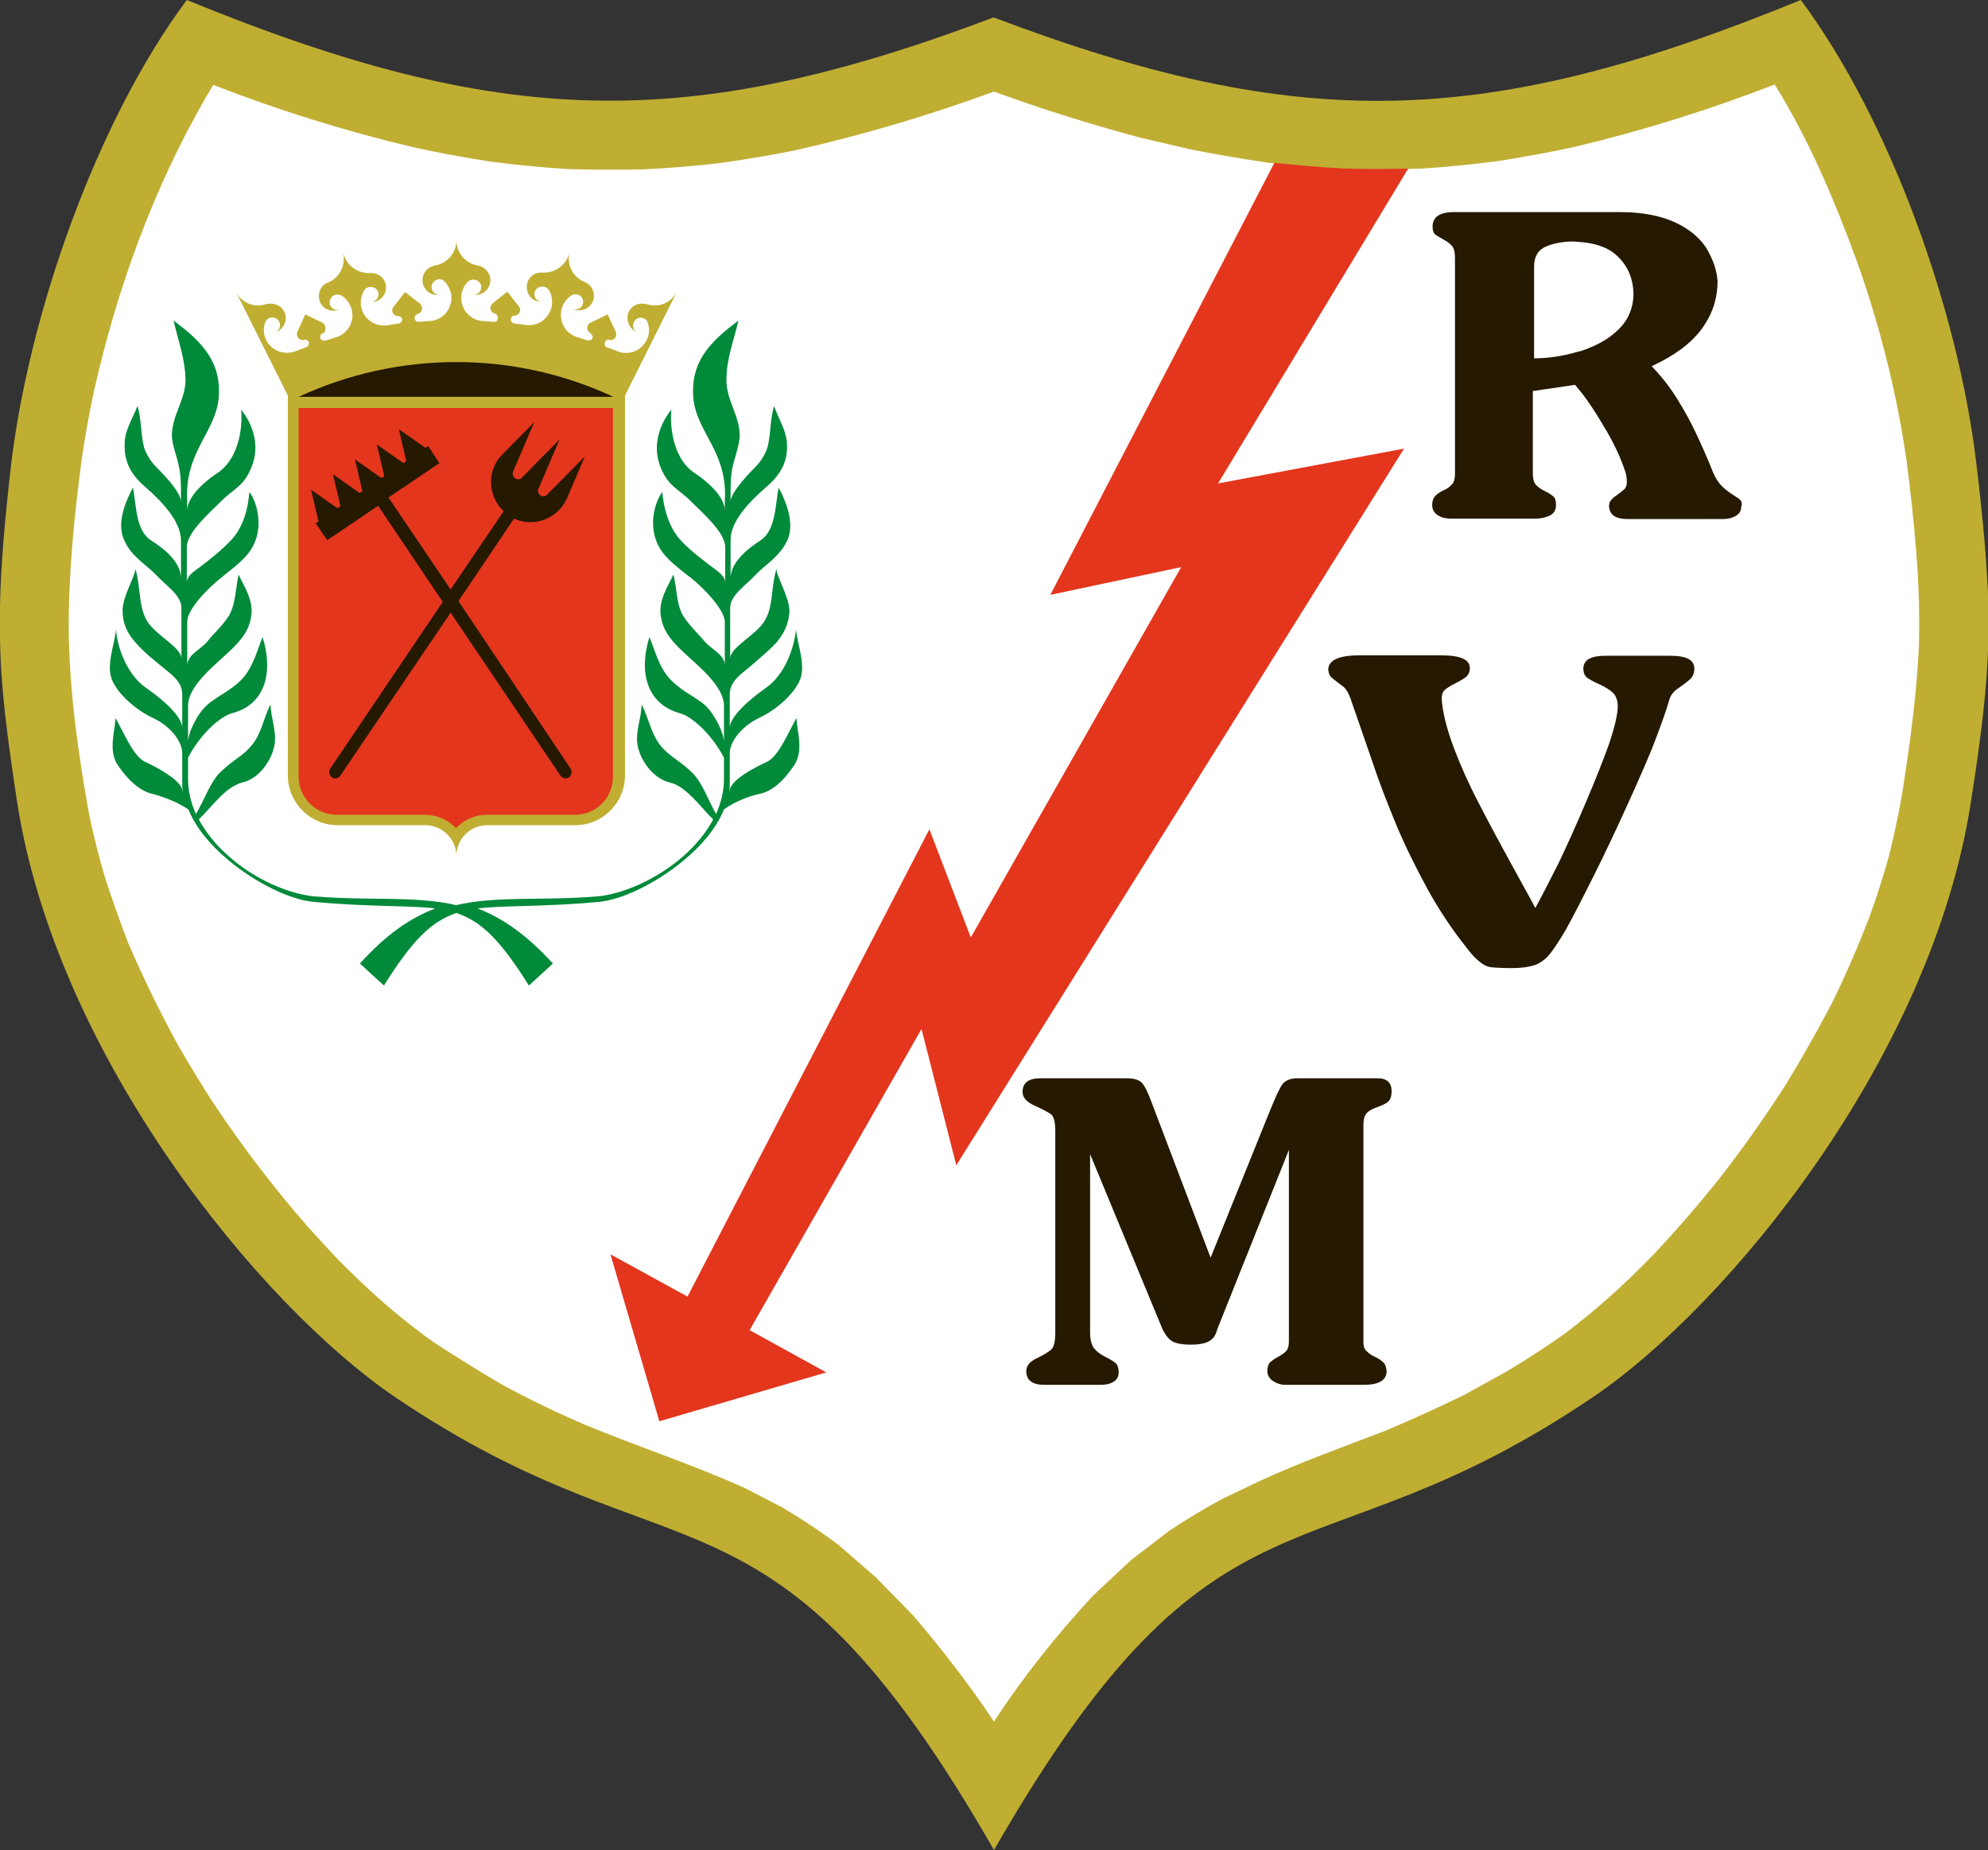 <?xml version="1.0" encoding="utf-8"?>
<!-- Generator: Adobe Illustrator 28.1.0, SVG Export Plug-In . SVG Version: 6.00 Build 0)  -->
<svg version="1.1" id="Слой_1" xmlns="http://www.w3.org/2000/svg" xmlns:xlink="http://www.w3.org/1999/xlink" x="0px" y="0px"
	 viewBox="0 0 480 446.6" style="enable-background:new 0 0 480 446.6;" xml:space="preserve">
<rect x="0" y="0" width="480" height="446.6" fill="#333333" stroke="none"/>
<style type="text/css">
	.st0{fill-rule:evenodd;clip-rule:evenodd;fill:#C0AE33;}
	.st1{fill-rule:evenodd;clip-rule:evenodd;fill:#FFFFFF;}
	.st2{fill-rule:evenodd;clip-rule:evenodd;fill:#E3361D;}
	.st3{fill-rule:evenodd;clip-rule:evenodd;fill:#251900;}
	.st4{fill-rule:evenodd;clip-rule:evenodd;fill:#008A3A;}
</style>
<path class="st0" d="M477.2,112c-4.3-36.6-20.6-82.7-42.4-112c-76,31.1-120.7,32.3-194.9,4.2C165.8,32.2,121.1,31.1,45.1,0
	C23.3,29.3,7.1,75.5,2.7,112c-1.6,14-2.5,24.7-2.7,34.2v8c0.2,12,1.7,23.3,4.1,39.2c9.5,61.8,58.8,121.8,91.2,143.8
	c68.4,46.3,90.4,14.7,144.7,109.4c54.4-94.7,76.3-63,144.7-109.4c32.5-22,81.8-82,91.2-143.8c2.5-16,3.9-27.2,4.2-39.2v-8.1
	C479.8,136.7,478.9,126.1,477.2,112L477.2,112z"/>
<path class="st1" d="M334.7,345.3c6.3-2.7,12.6-5.5,18.7-8.5l10.5-5.8c4.8-2.9,9.5-5.9,14.1-9.2c7.7-5.8,14.6-12.1,21.3-19
	c5.7-6.1,11.1-12.3,16.3-18.9c5.6-7.2,10.7-14.5,15.6-22.1c3.9-6.4,7.5-12.8,11-19.4c3.3-6.7,6.2-13.4,8.9-20.3
	c1.9-5.2,3.5-10.2,5-15.5c1.5-6.1,2.8-12.2,3.7-18.4c1.6-10.6,3-21.2,3.5-31.9c0.5-15.2-1.1-30.4-3-45.4
	c-1.7-11.6-4.2-22.9-7.5-34.1c-1.4-4.8-2.9-9.4-4.6-14.1c-5.3-14.5-11.5-29.1-19.7-42.3c-15.8,6.1-31.7,11.1-48.1,15
	c-6.3,1.4-12.5,2.5-18.8,3.5c-6.2,0.8-12.2,1.4-18.4,1.8c-6.2,0.2-12.2,0.2-18.4,0.1c-6.2-0.3-12.3-0.8-18.4-1.5
	c-6.4-0.9-12.5-2-18.8-3.2l-12.8-3c-11.8-3.2-23.4-6.8-34.8-11c-15.5,5.7-31.4,10.4-47.6,14.1c-6.3,1.3-12.5,2.3-18.8,3.2
	c-6.2,0.7-12.3,1.2-18.4,1.5C149,41,143,41,136.8,40.8c-6.2-0.4-12.3-1-18.4-1.8c-6.4-1-12.5-2.1-18.8-3.5
	c-16.4-3.9-32.4-8.9-48.1-15l-1.8,3c-12.7,22.1-21.4,46-27,70.9c-1.2,5.6-2.2,11.1-3,16.7c-1.8,13.7-3.2,27.6-3.1,41.4
	c0.2,14.8,2.3,29.5,4.9,44c1.1,5.3,2.4,10.4,3.9,15.5c1.7,5.2,3.5,10.3,5.5,15.5c3.7,8.6,7.7,16.8,12.2,25c2.8,4.8,5.6,9.5,8.7,14.2
	C58.7,277,66,286.6,74.2,296l6.5,7.1c7.5,7.7,15.2,14.7,24,20.9c5.5,3.6,11.1,7.1,16.8,10.4c6.3,3.4,12.7,6.5,19.4,9.4
	c13,5.4,26.3,9.7,39.1,15.5l8.9,4.6c4.7,2.8,9.1,5.7,13.5,9l9,7.8l9.1,9.3c7,8.2,13.5,16.6,19.5,25.6c7.1-10.9,15.2-21,24-30.5
	l9.1-8.5l9.1-7c4.4-2.9,8.8-5.6,13.4-8l8.8-4.2C314.4,352.8,324.6,349.2,334.7,345.3L334.7,345.3z"/>
<path class="st2" d="M307.7,39.3l-54.1,104.3l31.6-6.7l-50.8,89.4l-10-26.1L166,313l-18.6-10.2l11.8,40.3l40.3-11.8L181,321.1
	l41.5-72.7l8.4,32.9l108.1-173l-44.9,8.4l45.9-76c-5,0.1-10,0.1-15.1,0C319.1,40.4,313.4,39.9,307.7,39.3L307.7,39.3z"/>
<path class="st3" d="M420.1,120.6c-0.3-0.3-1-0.7-1.9-1.3s-1.7-1.2-2.5-2s-1.5-1.9-2.1-3.3c-1.3-3.3-2.7-6.4-4-9.2
	c-1.3-2.8-2.9-5.7-4.7-8.6c-1.8-2.9-3.9-5.5-6.1-7.8c5.4-2.5,9.4-5.4,12-8.9s3.9-7.3,3.9-11.7c-0.2-2.7-1.2-5.4-2.7-7.9
	c-1.6-2.5-4.1-4.6-7.5-6.2c-3.5-1.6-7.9-2.5-13.3-2.5H351c-3.4,0-5.1,1.2-5.1,3.5c0,0.9,0.2,1.5,0.6,1.9c0.4,0.3,1.1,0.7,2,1.2
	s1.6,1,2.1,1.6s0.7,1.5,0.7,2.8v52.2c0,1.1-0.2,2-0.7,2.5c-0.5,0.6-1.2,1.1-2.1,1.5s-1.6,0.9-2,1.4c-0.4,0.4-0.7,1.1-0.7,2.1
	c0,1.1,0.5,2,1.4,2.5c0.9,0.6,2,0.8,3.2,0.8h20.2c1.2,0,2.4-0.2,3.5-0.7s1.6-1.4,1.6-2.6c0-1-0.2-1.7-0.7-2.1
	c-0.5-0.4-1.2-0.9-2.1-1.3c-0.9-0.4-1.6-1-2.1-1.5c-0.5-0.6-0.7-1.5-0.7-2.8V94.4l10.2-1.5c0.6,0.7,1.1,1.4,1.8,2.2
	c1.5,2,3.2,4.5,5,7.6c2.6,4.2,4.3,8,5.4,11.4c0.2,0.7,0.3,1.5,0.3,2.3c0,0.7-0.2,1.2-0.5,1.6c-0.4,0.4-0.9,0.8-1.6,1.3
	s-1.3,0.9-1.6,1.3c-0.4,0.4-0.6,0.9-0.6,1.6c0.1,2.1,1.6,3.1,4.5,3.1h22.9c1.2,0,2.2-0.2,3.1-0.7s1.4-1.2,1.4-2.2
	C420.7,121.5,420.5,121,420.1,120.6L420.1,120.6z M390.5,79.8c-2.2,2.1-5,3.6-8.1,4.7c-0.5,0.2-0.9,0.3-1.4,0.4
	c-3.7,1.1-7.3,1.6-10.6,1.6V64.4c0-2.1,0.7-3.7,2.3-4.6c1.5-0.8,3.7-1.4,6.6-1.5c1.1,0,2.1,0.1,3.1,0.2c3.5,0.4,6.3,1.5,8.2,3.4
	c2.4,2.3,3.7,5.3,3.8,8.9C394.4,74.4,393.1,77.4,390.5,79.8z M370.7,219.2c1.5-2.7,3.3-6.3,5.6-10.8c2.2-4.6,4.4-9.5,6.6-14.7
	s4.1-9.9,5.6-14.1c1.4-4.2,2.1-7.2,2.1-9.1c0-1.4-0.4-2.5-1.1-3.2s-1.8-1.4-3.3-2.1c-1.4-0.6-2.4-1.2-3-1.6
	c-0.6-0.5-0.9-1.2-0.9-2.2c0-2.1,1.8-3.1,5.4-3.1h15.6c3.9,0,5.8,1,5.8,3.1c0,1.2-0.5,2.2-1.3,2.8c-0.8,0.7-1.8,1.4-2.8,2.1
	c-1,0.7-1.7,1.6-2,2.8c-0.7,2.5-2.1,6.4-4.2,11.8c-2.2,5.3-4.8,11.1-7.7,17.4c-2.9,6.3-5.7,12-8.3,17.1c-2.6,5.1-4.5,8.8-5.8,10.8
	c-1.3,2.1-2.4,3.7-3.3,4.7c-0.9,0.9-2,1.7-3.2,2.1c-1.3,0.4-3.1,0.7-5.3,0.7c-2.4,0-4.1-0.1-5.1-0.2s-2-0.6-2.8-1.3
	c-0.9-0.7-2-1.8-3.1-3.3c-3.6-4.5-6.8-9.3-9.7-14.6c-2.8-5.2-5.4-10.4-7.5-15.5s-4.1-10.2-5.7-15.1c-1.7-5-3.5-10-5.3-15.3
	c-0.5-1.3-1.1-2.3-2-2.9c-0.8-0.6-1.6-1.2-2.2-1.7c-0.7-0.5-1-1.2-1.1-2.1c0-2.3,2.5-3.5,7.5-3.5H348c4.6,0,6.9,1,6.9,3.1
	c0,0.8-0.3,1.5-0.8,2c-0.6,0.5-1.4,1-2.6,1.6s-2,1.1-2.6,1.6s-0.8,1.3-0.8,2.2c0.2,3.3,1.2,7.1,2.8,11.5c1.7,4.5,3.7,9,6,13.4
	c2.3,4.5,5,9.5,7.9,14.8C367.8,213.9,369.8,217.4,370.7,219.2L370.7,219.2z M263.2,278.6v42.9c0,1.8,0.3,3.1,0.9,3.9
	s1.5,1.5,2.7,2.1c1.2,0.6,2,1.1,2.5,1.5c0.5,0.4,0.8,1.2,0.8,2.2c0,1.1-0.4,1.9-1.3,2.4c-0.8,0.5-1.9,0.7-3,0.7h-13.7
	c-2.8,0-4.3-1.1-4.3-3.3c0-1.3,0.8-2.3,2.5-3.1s2.8-1.5,3.5-2.1c0.7-0.6,1-2,1-4.3v-48.3c0-2.2-0.3-3.6-1-4.2c-0.7-0.5-2-1.2-4-2.1
	c-2-0.9-2.9-2-2.9-3.3c0-2.2,1.4-3.3,4.3-3.3h20.9c1.8,0,3,0.4,3.7,1.2c0.7,0.8,1.5,2.5,2.4,5l14.1,37.1l14.5-35.9
	c1.2-2.9,2.1-4.9,2.8-5.9c0.7-1,2-1.5,3.6-1.5h19.5c2.2,0,3.3,1.1,3.3,3.1c0,1.2-0.3,2.1-0.8,2.5c-0.5,0.5-1.4,0.9-2.5,1.3
	c-1.1,0.4-2,0.8-2.6,1.4c-0.6,0.6-0.9,1.5-0.9,2.9V324c0,0.9,0.2,1.7,0.7,2.1c0.5,0.5,1.1,1,2,1.4c0.9,0.4,1.6,0.9,2.1,1.4
	c0.5,0.4,0.7,1.2,0.8,2.1c0,2.2-1.9,3.3-5.5,3.3h-19c-1,0-2-0.3-2.9-0.9c-0.9-0.6-1.4-1.4-1.4-2.4c0-0.9,0.2-1.6,0.6-2.1
	c0.5-0.4,1.1-0.9,1.9-1.3c0.9-0.5,1.5-0.9,2-1.4s0.7-1.4,0.7-2.4v-46.2l-17.3,43.3c-0.3,1.2-0.8,2.1-1.7,2.7c-0.8,0.6-2.4,1-4.6,1
	s-3.8-0.3-4.7-0.9c-0.9-0.6-1.6-1.6-2.2-2.8L263.2,278.6L263.2,278.6z"/>
<path class="st4" d="M176.2,181.9c0-3.2,3.3-6.8,7.1-8.6c3.9-1.8,8.5-5.7,9.9-9.3s-0.7-8.5-1-12c-0.5,4.7-2.8,10.9-7.2,14
	s-8.8,7.1-8.8,9.7v-8c0-3.3,2.7-4.9,4.8-6.7s4.7-4,6.4-5.8c1.6-1.9,3.1-4.3,3.2-7.7c0-3.4-3.3-8.7-3.1-10.2
	c-1.4,4.3-0.7,9.1-2.9,12.6c-2.1,3.5-8.3,6.3-8.3,9.1v-12.3c0-3,3.7-5.3,6.2-8c2.5-2.6,5.9-4.4,7.7-8.5c1.7-4.1-0.5-9.3-2.2-12.5
	c-0.8,3.8-0.6,10.2-4.3,12.7c-3.7,2.4-7.3,5.5-7.3,9.3v-9.4c0-4.4,4.4-9.1,8.8-12.9c4.4-3.8,5-7.4,4.8-10.5s-2-5.7-3.1-8.9
	c-1.2,4.1-0.7,8.5-2.1,11.3c-1.4,2.8-2.7,3.6-4.3,5.4s-4.1,4.7-4.1,6.4v-1.7c0-2.1,0-4.3,0.4-6.3c0.6-2.9,1.8-5.6,1.8-8.1
	c-0.1-4.9-3.3-8.5-3.2-13.4c0-4.9,1.7-9.2,2.9-14.2c-7.4,5.4-11.6,10.4-10.9,18.7c0.8,8.4,8.4,13,7.6,24.9v2.3
	c0-2.8-2.8-6.1-7.4-9.2c-0.8-0.5-1.5-1.2-2.1-1.9c-2.9-3.5-3.8-9-3.4-13.3c-2.1,2.5-4.7,7.6-2.9,13.1c1.6,4.7,3.9,5.7,6.3,7.8
	c0.4,0.3,0.8,0.7,1.2,1.1c2.9,2.9,8.4,7.6,8.4,11.2v8.6c0-1.6-1.4-2.5-3.4-4c-2.5-1.9-4.2-3.2-6.2-5.1l-0.7-0.7
	c-2.2-2.2-4.3-5.9-4.9-12.1c-1.2,1.4-3.8,7.4-0.9,13c1.2,2.3,3.2,4.1,6.4,6.6c0.4,0.3,0.7,0.6,1.2,0.9c3.6,2.9,8.1,7.7,8.4,10.6
	v10.8c0-2.7-3.1-3.8-4.9-5.9c-1.4-1.7-3.3-3.4-4.7-5.5c-0.3-0.4-0.6-0.8-0.8-1.3c-1.3-2.7-1.2-6.2-2-9.3c-1.3,2.8-3.5,6-3.1,9.6
	c0.4,3.5,2,5.9,5.7,9.3l0.1,0.1c3.8,3.5,9.5,8.1,9.5,12.7v8.7c0-2.1-2.2-6.7-4.6-8.9c-1.4-1.2-3.2-2.2-5-3.4c-1.4-1-2.8-2.1-3.9-3.4
	c-2.4-3-3.1-6.3-4.5-9.6c-2.5,7.9-1,15.9,7.1,18.3c0.4,0.1,0.9,0.3,1.4,0.5c3.4,1.7,7.2,5.9,9.5,10.3v5.1c0,3-0.7,5.8-1.9,8.5
	c-1.8-3.1-3.2-7.3-5.6-9.8c-0.7-0.7-1.4-1.3-2.1-1.9c-1.9-1.5-4-2.7-5.7-4.8c-2.3-2.8-2.8-6.5-4.6-10c0,3.4-1.5,6.4-1,9.7
	s3.4,8.1,7.8,9.2c1.3,0.3,2.4,0.9,3.5,1.8c2.6,2,4.8,5,7,7.1c-1.7,3.2-4.2,6.2-7,8.7c-6.4,5.7-14.9,9.4-21.1,9.9
	c-13.6,1.1-24.1-0.2-34,2.1c-9.9-2.3-20.4-1-34-2.1c-6.2-0.5-14.7-4.1-21.1-9.9c-2.8-2.5-5.3-5.5-7-8.7c2.2-2.1,4.4-5,7-7.1
	c1.1-0.8,2.3-1.5,3.5-1.8c4.4-1,7.3-5.9,7.8-9.2s-0.9-6.3-1-9.7c-1.7,3.5-2.2,7.2-4.6,10c-1.7,2.1-3.8,3.2-5.7,4.8
	c-0.7,0.6-1.4,1.2-2.1,1.9c-2.3,2.5-3.7,6.7-5.6,9.8c-1.2-2.7-1.9-5.5-1.9-8.5v-5.1c2.3-4.4,6.1-8.6,9.5-10.3
	c0.5-0.2,0.9-0.4,1.4-0.5c8.1-2.3,9.6-10.3,7.1-18.3c-1.4,3.4-2.1,6.6-4.5,9.6c-1.1,1.3-2.5,2.4-4,3.4c-1.8,1.2-3.6,2.2-4.9,3.4
	c-2.4,2.1-4.6,6.7-4.6,8.9v-8.7c0-4.6,5.7-9.2,9.5-12.7c0,0,0.1,0,0.1-0.1c3.8-3.5,5.3-5.8,5.7-9.3c0.4-3.6-1.8-6.8-3.1-9.6
	c-0.7,3.2-0.7,6.6-2,9.3c-0.2,0.5-0.5,0.9-0.8,1.3c-1.4,2.1-3.3,3.7-4.7,5.5c-1.7,2.1-4.9,3.2-4.9,5.9v-10.8
	c0.2-2.9,4.7-7.7,8.4-10.6c0.4-0.3,0.7-0.6,1.1-0.9c3.2-2.5,5.2-4.3,6.4-6.6c2.9-5.6,0.3-11.7-0.9-13c-0.5,6.2-2.6,9.9-4.9,12.1
	l-0.7,0.7c-2,1.9-3.6,3.2-6.1,5.1c-2,1.5-3.4,2.3-3.4,4v-8.6c0-3.6,5.5-8.3,8.4-11.2c0.4-0.4,0.8-0.8,1.2-1.1
	c2.4-2.1,4.7-3.1,6.3-7.8c1.9-5.5-0.7-10.6-2.8-13.1c0.4,4.2-0.5,9.8-3.5,13.3c-0.6,0.7-1.3,1.4-2.1,1.9c-4.6,3.1-7.4,6.4-7.4,9.2
	V121c-0.7-11.9,6.8-16.5,7.6-24.9c0.7-8.3-3.5-13.3-10.9-18.7c1.2,5,2.8,9.4,2.9,14.2c0,4.9-3.2,8.5-3.3,13.4c0,2.5,1.3,5.2,1.8,8.1
	c0.4,2.1,0.4,4.3,0.4,6.3v1.7c0-1.7-2.4-4.6-4.1-6.4c-1.6-1.8-2.9-2.6-4.3-5.4c-1.4-2.7-0.9-7.2-2.1-11.3c-1.2,3.1-3,5.7-3.1,8.9
	c-0.1,3.1,0.4,6.7,4.8,10.5s8.7,8.5,8.8,12.9v9.4c0-3.8-3.5-6.9-7.3-9.3c-3.7-2.4-3.5-8.8-4.3-12.7c-1.7,3.2-4,8.4-2.2,12.5
	c1.7,4.1,5.2,5.9,7.7,8.5c2.5,2.7,6.2,5,6.2,8V159c0-2.8-6.2-5.6-8.3-9.1s-1.5-8.2-2.8-12.6c0.1,1.5-3.2,6.8-3.1,10.2
	c0,3.4,1.5,5.8,3.2,7.7c1.6,1.9,4.3,4.1,6.4,5.8c2.1,1.8,4.8,3.4,4.8,6.7v8c0-2.6-4.3-6.6-8.8-9.7c-4.4-3.1-6.8-9.3-7.2-14
	c-0.3,3.5-2.4,8.4-1,12s6,7.5,9.9,9.3s7.1,5.4,7.1,8.6v7.1c0,0.7,0,1.4,0.1,2.1l-0.1-0.2c0-2.4-6.1-5.7-8.8-6.9s-4.6-5.6-7.3-10.7
	c-0.2,3.5-1.8,8,0.6,11.5s5.1,6,8.1,6.8c2.4,0.6,5.9,1.8,8.9,3.8c1.8,4.5,5.4,8.7,9.6,12.2c6.8,5.7,15.1,9.6,20.5,10.1
	c14,1.3,22.8,0.8,29.5,1.6c-6,2.3-11.8,6.2-18.2,13.3l5.8,5.3c6.9-11,11.5-15.5,17.5-17.5c6,2,10.6,6.5,17.5,17.5l5.8-5.3
	c-6.4-7-12.2-11-18.2-13.3c6.7-0.8,15.4-0.3,29.4-1.6c5.4-0.5,13.7-4.4,20.5-10.1c4.2-3.5,7.8-7.7,9.6-12.2c2.9-2.1,6.4-3.3,8.8-3.8
	c3-0.7,5.7-3.2,8.1-6.8c2.4-3.5,0.8-7.9,0.6-11.5c-2.7,5.1-4.6,9.5-7.3,10.7s-8.8,4.4-8.8,6.9l-0.1,0.2c0.1-0.7,0.1-1.4,0.1-2.1
	V181.9L176.2,181.9z"/>
<path class="st0" d="M119.3,77.7c-0.8,0-1.7-0.2-2.7-0.2c-4.8-0.3-7-6.1-3.6-9.5c1.1-1.1,3.2-0.3,3.2,1.3c0,1-0.8,1.9-1.9,1.9h0.5
	c2,0,3.6-1.6,3.6-3.6c0-1.7-1.3-3.2-3-3.5c-3-0.5-5.2-3-5.2-6.1c0,3-2.2,5.6-5.2,6.1c-1.7,0.3-3,1.8-3,3.5c0,2,1.6,3.6,3.5,3.6h0.6
	c-1,0-1.9-0.8-1.9-1.9c0-1,0.8-1.9,1.9-1.9c0.5,0,0.9,0.2,1.3,0.6c1,1.1,1.6,2.5,1.6,3.9c0,2.9-2.2,5.4-5.2,5.6
	c-0.7,0-1.7,0.1-2.6,0.2c-0.7,0-1.1-0.4-1.1-1c0-0.4,0.3-0.7,0.7-0.9c0.6-0.1,1.1-0.7,1.1-1.4c0-0.4-0.2-0.8-0.5-1.1l-3.6-2.8
	L95,74.1c-0.2,0.2-0.3,0.5-0.3,0.8c0,0.8,0.6,1.4,1.4,1.4c0.6,0,1,0.4,1,0.9s-0.4,0.8-0.8,0.9c-0.7,0.1-1.7,0.2-2.5,0.4
	c-3.6,0.6-6.7-2-6.7-5.5c0-1,0.3-2,0.8-2.9c1-1.5,3.5-0.9,3.5,1c0,0.8-0.7,1.6-1.5,1.8c1.8-0.1,3.3-1.6,3.3-3.5c0-2-1.6-3.5-3.6-3.5
	h-0.2c-3,0.2-5.8-1.8-6.5-4.8C83,61.6,83,62,83,62.5c0,2.5-1.5,4.8-3.8,5.7C77.8,68.7,77,70,77,71.5c0,2,1.5,3.5,3.5,3.5
	c0.5,0,1,0,1.4-0.2c-1.2,0.3-2.3-0.6-2.3-1.8c0-1,0.8-1.9,1.8-1.9c0.4,0,0.7,0.1,1,0.2c1.6,1,2.7,2.8,2.7,4.8c0,2.4-1.6,4.6-3.9,5.3
	c-0.8,0.2-1.7,0.6-2.6,0.8c-0.7,0.2-1.3-0.2-1.3-0.9c0-0.4,0.2-0.7,0.6-0.8c0.5-0.2,0.7-0.7,0.7-1.3c0-0.5-0.3-1-0.7-1.3l-4.2-2
	l-1.9,4.2c-0.1,0.1-0.1,0.3-0.1,0.6c0,0.8,0.6,1.4,1.4,1.4c0.1,0,0.3,0,0.4-0.1c0.6-0.1,1.1,0.3,1.1,0.9c0,0.4-0.2,0.7-0.6,0.9
	l-2.4,0.9c-3.8,1.6-7.9-1.1-7.9-5c0-0.6,0.1-1.2,0.3-1.8c0.7-2,3.6-1.5,3.6,0.6c0,0.7-0.4,1.4-1.1,1.7c1.5-0.5,2.5-1.9,2.5-3.4
	c0-2-1.6-3.5-3.6-3.5c-0.3,0-0.7,0-1.1,0.1c-2.9,1-6.1-0.3-7.4-3.1l12.6,25.2v91.7c0,6.6,5.4,12,12,12h21.2c4.1,0,7.5,3.4,7.5,7.4
	c0-4,3.3-7.4,7.4-7.4h21.3c6.6,0,12-5.4,12-12V95.5l12.6-25.2c-1.4,2.8-4.4,4.1-7.4,3.1c-0.3,0-0.7-0.1-1.1-0.1
	c-2,0-3.5,1.5-3.5,3.5c0,1.5,1,2.9,2.4,3.4c-1.8-0.8-1.1-3.5,0.8-3.5c0.8,0,1.5,0.5,1.7,1.2c0.2,0.6,0.3,1.2,0.3,1.8
	c0,3-2.5,5.5-5.5,5.5c-0.8,0-1.5-0.1-2.1-0.4c-0.8-0.3-1.6-0.7-2.5-0.9c-1-0.4-0.7-1.9,0.3-1.9h0.2c0.1,0.1,0.2,0.1,0.3,0.1
	c0.8,0,1.4-0.6,1.4-1.4c0-0.2-0.1-0.4-0.1-0.6l-2-4.2l-4.1,2c-0.5,0.2-0.8,0.7-0.8,1.3c0,0.6,0.4,1,0.8,1.3c0.3,0.2,0.5,0.5,0.5,0.8
	c0,0.5-0.4,0.9-0.9,0.9h-0.3c-0.8-0.2-1.6-0.6-2.5-0.8c-4.6-1.4-5.4-7.5-1.4-10.1c1.3-0.7,2.8,0.1,2.8,1.6c0,1-0.8,1.8-1.9,1.8h-0.4
	c0.4,0.2,0.8,0.2,1.3,0.2c2,0,3.6-1.5,3.6-3.5c0-1.5-0.9-2.8-2.2-3.3c-2.9-1.2-4.4-4.2-3.7-7.1c-0.7,2.9-3.5,5-6.5,4.8h-0.3
	c-2,0-3.5,1.5-3.5,3.5c0,1.9,1.4,3.5,3.3,3.5c-2.2-0.5-1.8-3.6,0.4-3.6c0.7,0,1.3,0.3,1.6,0.8c0.6,0.9,0.8,1.9,0.8,2.9
	c0,3.1-2.5,5.6-5.6,5.6c-0.3,0-0.6,0-0.9-0.1c-0.9-0.1-1.7-0.2-2.6-0.3c-1.2-0.2-1.1-1.9,0-1.9c0.7,0,1.4-0.6,1.4-1.4
	c0-0.3-0.1-0.6-0.3-0.8l-2.8-3.6l-3.5,2.8c-0.3,0.2-0.6,0.7-0.6,1.1c0,0.7,0.5,1.3,1.1,1.4c0.4,0.1,0.7,0.5,0.7,0.9
	C120.3,77.3,119.9,77.7,119.3,77.7L119.3,77.7z"/>
<path class="st3" d="M148.1,95.8h-76C96.3,84.6,124.1,84.6,148.1,95.8z"/>
<path class="st2" d="M148.1,98.5h-76v89c0,5.1,4.2,9.2,9.3,9.2h21.2c2.8,0,5.6,1.2,7.5,3.2c1.9-2,4.6-3.2,7.4-3.2h21.3
	c5.1,0,9.2-4.1,9.2-9.2v-89H148.1z"/>
<path class="st3" d="M110.7,145.1l13.4-19.9c4.9,2.2,10.6,0,12.8-4.9l4.3-10.1l-9.1,9.2c-0.2,0.3-0.6,0.4-0.9,0.4
	c-0.7,0-1.3-0.6-1.3-1.3c0-0.2,0-0.4,0.1-0.5l5.1-11.9l-9.1,9.2c-0.2,0.3-0.6,0.4-0.9,0.4c-0.7,0-1.3-0.6-1.3-1.3
	c0-0.2,0-0.4,0.1-0.6l5.1-11.9l-7.7,7.8c-3.8,3.8-3.6,10,0.3,13.7l-12.8,18.9l-15-22.2l12.3-8.3l-2.7-4.1l-0.7,0.4l-6.4-4.5l1.8,7.7
	l-0.7,0.5l-6.4-4.5l1.8,7.7l-0.7,0.4l-6.4-4.5l1.8,7.7l-0.7,0.4l-6.4-4.5l1.8,7.7l-0.7,0.5l-6.4-4.5l1.8,7.7l-0.7,0.4l2.8,4.1
	l12.3-8.3l15.6,23.2l-27.2,40.3c-0.1,0.2-0.2,0.5-0.2,0.8c0,1.5,1.9,2.1,2.7,0.8l26.6-39.3l26.5,39.3c0.3,0.4,0.7,0.7,1.3,0.7
	c0.8,0,1.4-0.7,1.4-1.5c0-0.3-0.1-0.6-0.2-0.8L110.7,145.1L110.7,145.1z"/>
</svg>
